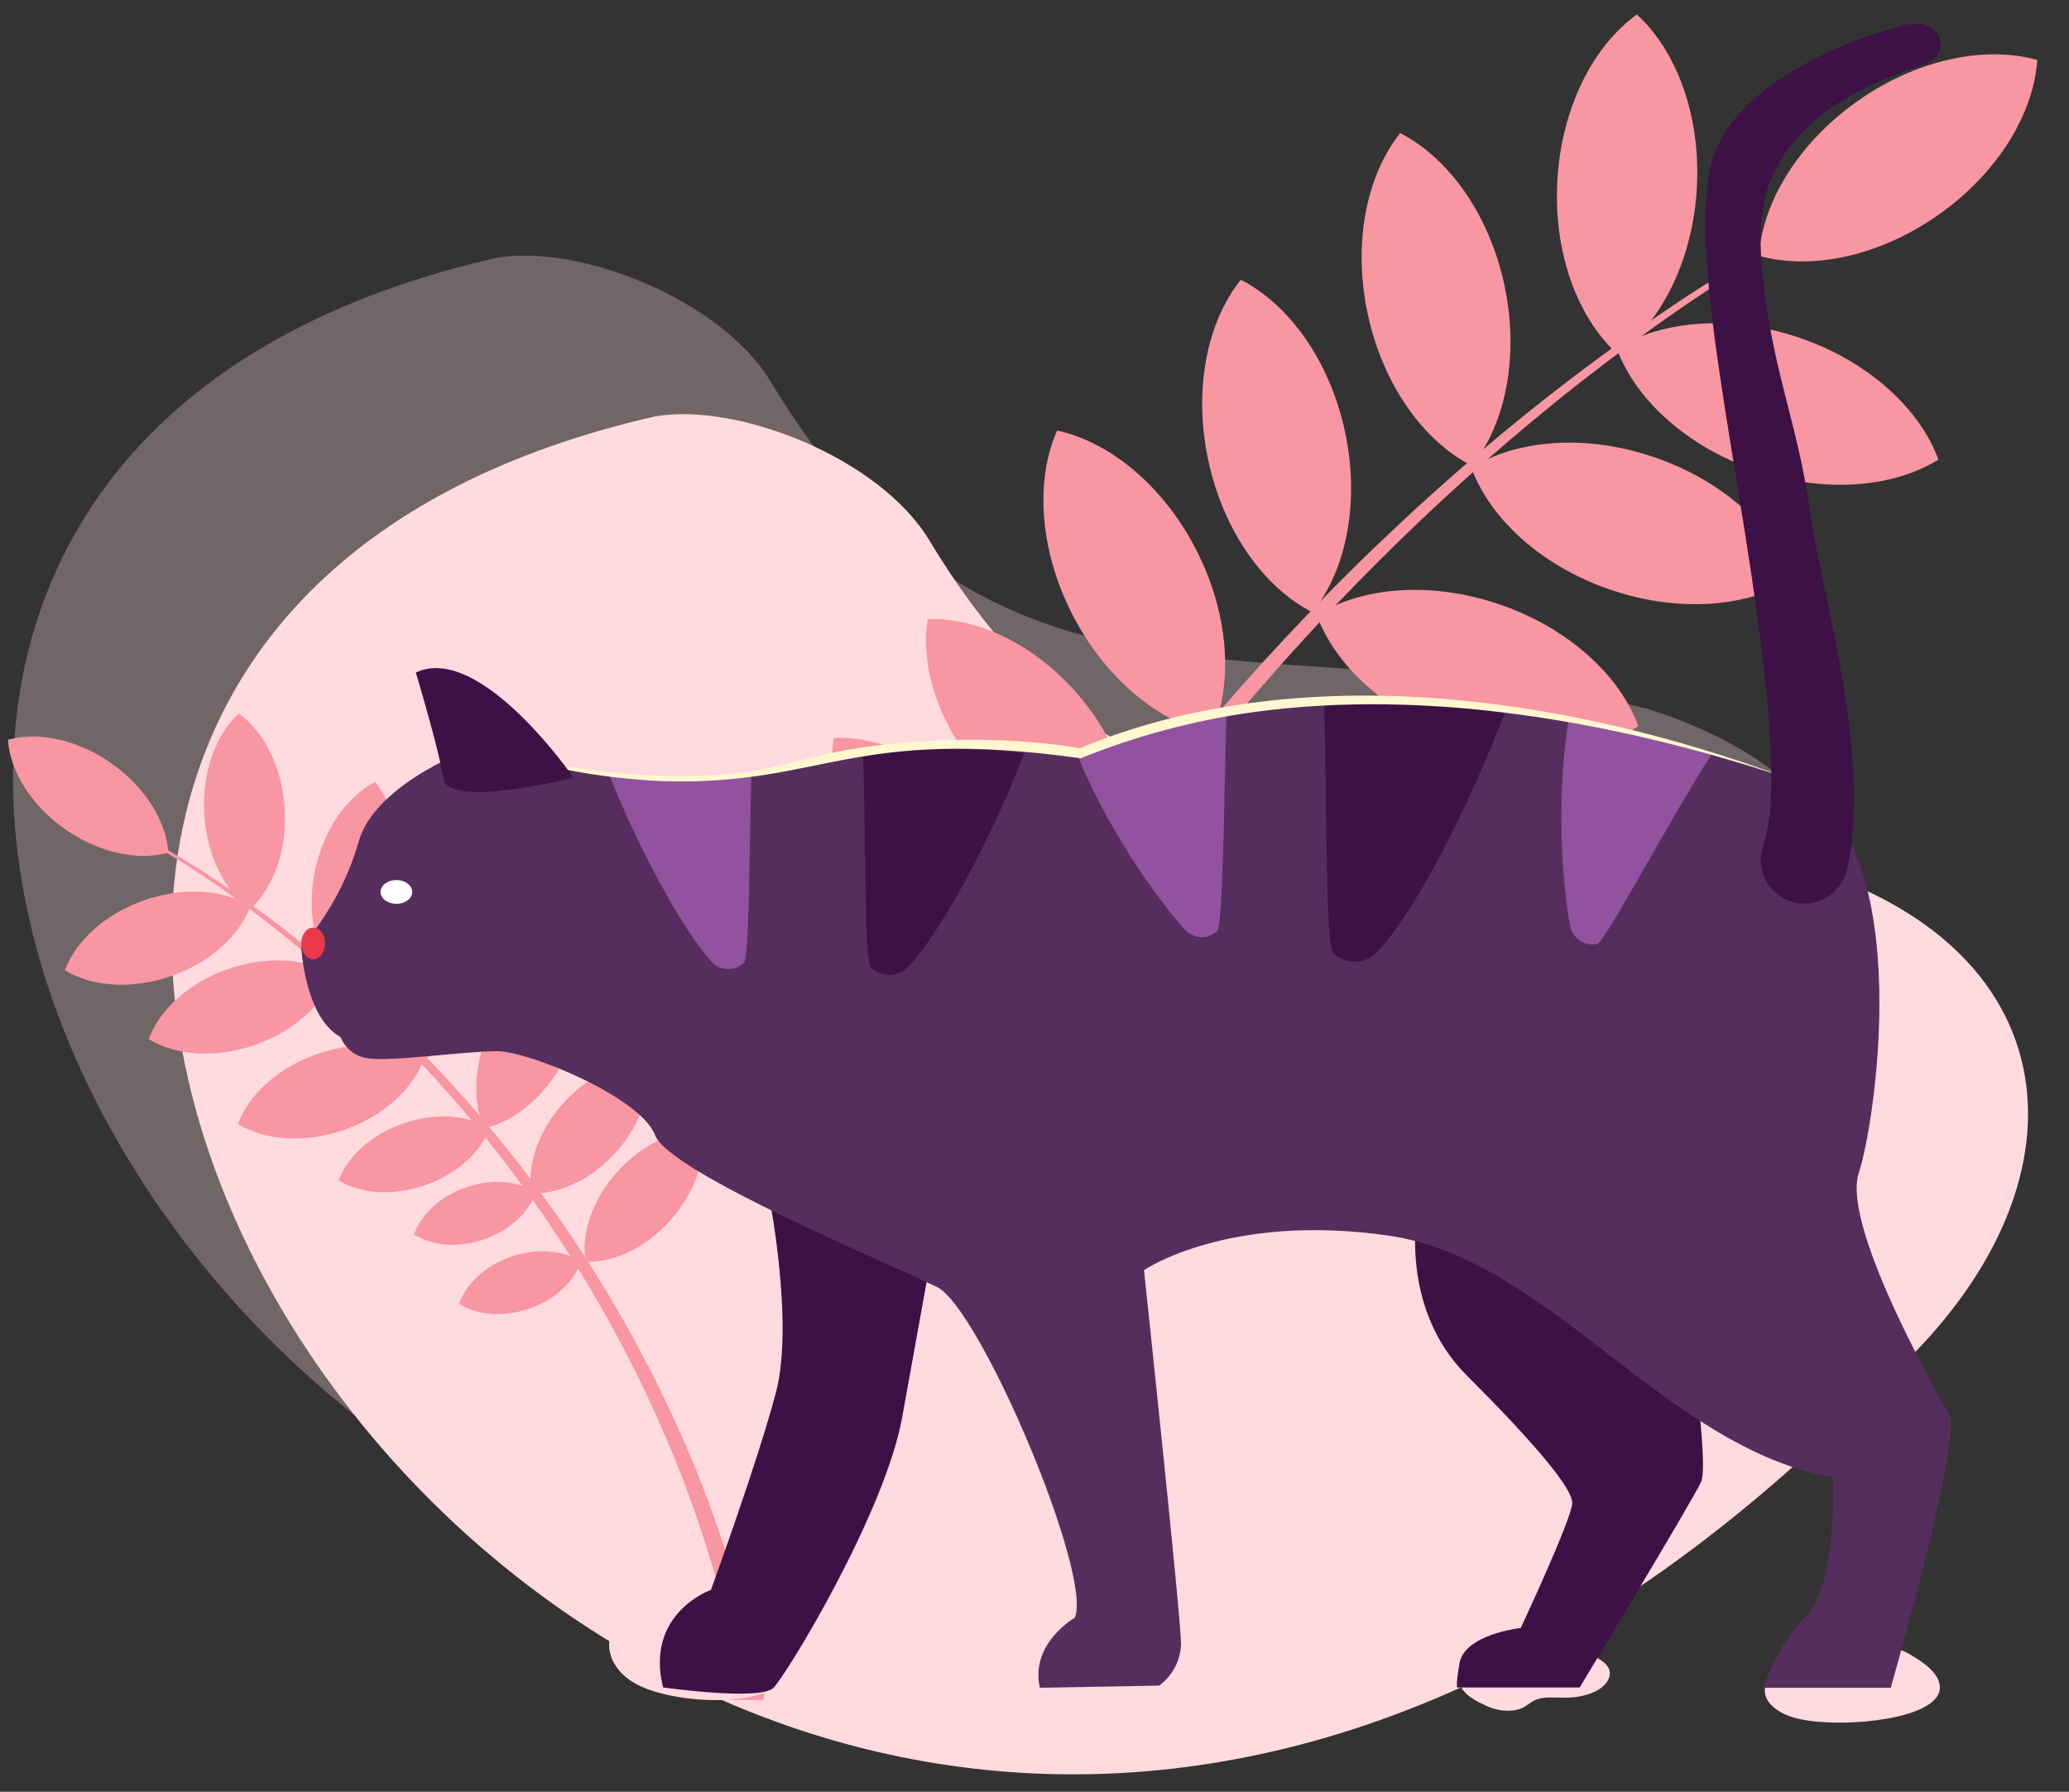 <svg width="261" height="226" viewBox="0 0 261 226" fill="none" xmlns="http://www.w3.org/2000/svg">
<rect x="0" y="0" width="261" height="226" fill="#333333" stroke="none"/>
<g clip-path="url(#clip0)">
<path opacity="0.3" d="M62.613 32.527C73.01 30.703 90.963 37.747 97.227 48.15C125.471 95.078 160.745 77.826 207.666 89.365C243.406 100.401 244.056 132.342 215.726 155.967C68.972 303.203 -87.515 66.706 62.613 32.527Z" fill="#FFDADF"/>
<path d="M82.613 52.527C93.01 50.702 110.963 57.746 117.227 68.149C145.471 115.078 180.745 97.825 227.666 109.364C263.406 120.401 264.056 152.342 235.726 175.966C88.972 323.203 -67.515 86.706 82.613 52.527Z" fill="#FFDADF"/>
<path d="M109.797 168.111C104.025 183.145 99.504 198.63 96.279 214.408H91.998C95.526 198.176 100.414 182.27 106.611 166.859C114.368 147.989 124.133 130.009 135.737 113.228C141.54 104.866 147.765 96.805 154.389 89.076C161.042 81.391 168.08 74.048 175.475 67.074C182.86 60.094 190.613 53.515 198.701 47.363C206.814 41.253 215.175 35.445 224.091 30.545L224.375 31.081C215.602 36.091 207.337 42.009 199.356 48.216C191.4 54.466 183.783 61.138 176.538 68.201C169.292 75.252 162.408 82.664 155.911 90.41C149.459 98.178 143.406 106.27 137.777 114.654C126.563 131.419 117.182 149.341 109.797 168.111V168.111Z" fill="#F896A2"/>
<path d="M257 7.566C256.542 14.336 252.017 21.835 244.514 27.111C237.01 32.387 228.42 34.097 221.883 32.264C222.342 25.493 226.866 17.994 234.37 12.718C241.873 7.442 250.463 5.728 257 7.566Z" fill="#F896A2"/>
<path d="M206.488 1.827C211.498 6.411 214.578 14.593 214.051 23.747C213.524 32.901 209.527 40.684 204.026 44.659C199.016 40.075 195.931 31.893 196.458 22.739C196.985 13.585 200.964 5.801 206.488 1.827Z" fill="#F896A2"/>
<path d="M176.633 16.789C182.688 19.887 187.84 26.946 189.77 35.931C191.7 44.915 189.921 53.459 185.677 58.754C179.626 55.673 174.474 48.6 172.544 39.635C170.614 30.669 172.388 22.087 176.633 16.789Z" fill="#F896A2"/>
<path d="M156.522 35.289C162.572 38.369 167.724 45.442 169.659 54.408C171.593 63.374 169.81 71.937 165.565 77.231C159.515 74.151 154.363 67.078 152.433 58.117C150.503 49.155 152.268 40.583 156.522 35.289Z" fill="#F896A2"/>
<path d="M133.348 54.303C139.986 55.733 146.779 61.252 150.941 69.429C155.103 77.607 155.575 86.335 152.825 92.541C146.188 91.111 139.394 85.588 135.232 77.415C131.07 69.242 130.603 60.505 133.348 54.303Z" fill="#F896A2"/>
<path d="M117.033 78.103C123.093 77.846 130.207 81.092 135.648 87.216C141.089 93.34 143.468 100.784 142.487 106.766C136.428 107.023 129.313 103.777 123.872 97.653C118.431 91.529 116.057 84.085 117.033 78.103Z" fill="#F896A2"/>
<path d="M105.184 93.074C111.244 92.817 118.358 96.058 123.799 102.182C129.24 108.306 131.615 115.75 130.643 121.732C124.583 121.989 117.469 118.748 112.028 112.619C106.587 106.491 104.222 99.051 105.184 93.074Z" fill="#F896A2"/>
<path d="M244.531 57.97C238.76 61.541 230.033 62.274 221.36 59.281C212.687 56.288 206.279 50.319 203.941 43.948C209.717 40.377 218.44 39.644 227.113 42.642C235.785 45.639 242.193 51.598 244.531 57.97Z" fill="#F896A2"/>
<path d="M226.195 73.033C220.42 76.603 211.697 77.337 203.024 74.339C194.351 71.341 187.948 65.377 185.605 59.006C191.381 55.435 200.104 54.702 208.777 57.7C217.449 60.697 223.876 66.643 226.195 73.033Z" fill="#F896A2"/>
<path d="M206.684 91.602C200.913 95.173 192.185 95.907 183.517 92.909C174.849 89.911 168.436 83.947 166.098 77.576C171.874 74.005 180.597 73.272 189.27 76.269C197.942 79.267 204.35 85.231 206.684 91.602Z" fill="#F896A2"/>
<path d="M184.645 103.956C179.946 106.862 172.85 107.458 165.8 105.019C158.75 102.58 153.539 97.731 151.641 92.546C156.339 89.64 163.435 89.044 170.485 91.483C177.535 93.921 182.751 98.771 184.645 103.956Z" fill="#F896A2"/>
<path d="M168.145 115.755C164.308 118.234 158.541 118.803 152.844 116.836C147.146 114.87 142.97 110.877 141.48 106.541C145.322 104.061 151.083 103.493 156.781 105.459C162.479 107.426 166.664 111.437 168.145 115.755Z" fill="#F896A2"/>
<path d="M158.281 130.926C154.44 133.406 148.678 133.975 142.98 132.008C137.283 130.042 133.102 126.049 131.617 121.713C135.458 119.233 141.243 118.665 146.918 120.631C152.593 122.598 156.796 126.604 158.281 130.926Z" fill="#F896A2"/>
<path d="M85.882 185.884C89.21 194.553 91.817 203.482 93.676 212.58H96.145C94.111 203.221 91.292 194.049 87.719 185.163C83.246 174.282 77.615 163.914 70.924 154.237C67.578 149.415 63.988 144.767 60.169 140.31C56.332 135.879 52.274 131.645 48.01 127.623C43.751 123.599 39.281 119.805 34.617 116.257C29.939 112.734 25.117 109.385 19.976 106.56L19.812 106.869C24.872 109.758 29.637 113.17 34.239 116.749C38.827 120.353 43.219 124.2 47.397 128.273C51.575 132.339 55.545 136.613 59.291 141.08C63.012 145.559 66.502 150.225 69.748 155.059C76.214 164.727 81.623 175.061 85.882 185.884V185.884Z" fill="#F896A2"/>
<path d="M1 93.309C1.264 97.213 3.873 101.537 8.2 104.579C12.527 107.622 17.48 108.607 21.25 107.55C20.985 103.646 18.376 99.322 14.049 96.28C9.723 93.237 4.769 92.249 1 93.309Z" fill="#F896A2"/>
<path d="M30.129 90C27.24 92.643 25.464 97.361 25.768 102.64C26.072 107.918 28.377 112.406 31.549 114.698C34.438 112.055 36.217 107.337 35.913 102.058C35.609 96.78 33.314 92.292 30.129 90Z" fill="#F896A2"/>
<path d="M47.343 98.627C43.852 100.414 40.881 104.485 39.768 109.665C38.655 114.846 39.681 119.773 42.129 122.826C45.617 121.05 48.589 116.971 49.701 111.801C50.814 106.631 49.791 101.683 47.343 98.627Z" fill="#F896A2"/>
<path d="M58.938 109.295C55.449 111.072 52.478 115.15 51.363 120.32C50.248 125.49 51.276 130.428 53.723 133.481C57.212 131.704 60.183 127.626 61.296 122.458C62.409 117.291 61.391 112.348 58.938 109.295Z" fill="#F896A2"/>
<path d="M72.304 120.259C68.477 121.084 64.56 124.266 62.16 128.982C59.76 133.697 59.487 138.73 61.073 142.309C64.901 141.484 68.818 138.299 71.218 133.586C73.618 128.873 73.887 123.836 72.304 120.259Z" fill="#F896A2"/>
<path d="M81.708 133.983C78.214 133.835 74.112 135.706 70.974 139.237C67.837 142.769 66.465 147.061 67.031 150.511C70.525 150.659 74.627 148.787 77.765 145.256C80.902 141.725 82.271 137.432 81.708 133.983Z" fill="#F896A2"/>
<path d="M88.541 142.616C85.047 142.468 80.945 144.336 77.807 147.868C74.67 151.399 73.3 155.691 73.861 159.141C77.355 159.289 81.457 157.42 84.595 153.886C87.732 150.352 89.096 146.062 88.541 142.616Z" fill="#F896A2"/>
<path d="M8.191 122.374C11.519 124.433 16.552 124.856 21.553 123.13C26.554 121.404 30.249 117.962 31.597 114.288C28.266 112.229 23.236 111.806 18.235 113.535C13.235 115.263 9.539 118.7 8.191 122.374Z" fill="#F896A2"/>
<path d="M18.762 131.059C22.092 133.118 27.122 133.541 32.123 131.813C37.124 130.084 40.816 126.645 42.167 122.971C38.837 120.912 33.807 120.489 28.806 122.218C23.805 123.947 20.099 127.375 18.762 131.059Z" fill="#F896A2"/>
<path d="M30.016 141.767C33.343 143.826 38.376 144.249 43.374 142.521C48.373 140.792 52.07 137.353 53.418 133.679C50.088 131.62 45.058 131.197 40.057 132.926C35.056 134.655 31.361 138.093 30.016 141.767Z" fill="#F896A2"/>
<path d="M42.723 148.89C45.432 150.566 49.524 150.91 53.589 149.503C57.654 148.097 60.659 145.301 61.754 142.311C59.044 140.636 54.953 140.292 50.888 141.698C46.822 143.104 43.814 145.901 42.723 148.89Z" fill="#F896A2"/>
<path d="M52.238 155.694C54.451 157.124 57.776 157.452 61.061 156.318C64.347 155.184 66.755 152.882 67.614 150.381C65.399 148.951 62.076 148.624 58.791 149.758C55.505 150.892 53.092 153.204 52.238 155.694Z" fill="#F896A2"/>
<path d="M57.922 164.443C60.137 165.873 63.459 166.2 66.745 165.066C70.03 163.933 72.441 161.63 73.297 159.13C71.082 157.7 67.747 157.372 64.474 158.506C61.202 159.64 58.778 161.95 57.922 164.443Z" fill="#F896A2"/>
<path d="M154.761 208.758C154.127 207.224 152.43 206.042 150.801 205.035C149.172 204.027 146.708 203.572 145.016 204.518C144.339 204.897 143.854 205.461 143.143 205.802C141.746 206.464 139.962 206.085 138.326 206.002C136.453 205.908 134.502 206.264 133.048 207.176C131.594 208.089 130.725 209.598 131.085 211.017C131.423 212.344 132.76 213.426 134.324 214.035C135.888 214.644 137.664 214.847 139.412 214.948C146.116 215.336 156.746 213.564 154.761 208.758Z" fill="#FFDADF"/>
<path d="M184.382 212.906C184.927 213.894 186.301 214.611 187.616 215.216C188.931 215.821 190.888 216.033 192.195 215.35C192.717 215.076 193.083 214.687 193.634 214.437C194.716 213.951 196.134 214.137 197.427 214.133C198.908 214.129 200.435 213.825 201.555 213.172C202.675 212.519 203.315 211.494 202.988 210.573C202.683 209.712 201.596 209.048 200.344 208.703C199.092 208.358 197.685 208.288 196.304 208.283C191.004 208.267 182.673 209.814 184.382 212.906Z" fill="#FFDADF"/>
<path d="M100.103 208.414C99.785 206.427 98.375 204.716 96.996 203.231C95.618 201.746 93.328 200.816 91.516 201.73C90.79 202.097 90.215 202.72 89.464 203.034C87.991 203.642 86.343 202.909 84.781 202.562C82.993 202.166 81.044 202.314 79.468 203.222C77.891 204.13 76.765 205.863 76.842 207.667C76.914 209.353 77.997 210.887 79.389 211.871C80.781 212.856 82.454 213.371 84.12 213.758C90.512 215.237 101.1 214.637 100.103 208.414Z" fill="#FFDADF"/>
<path d="M244.49 211.848C243.906 210.517 242.344 209.492 240.844 208.618C239.345 207.745 237.077 207.351 235.52 208.173C234.897 208.503 234.451 208.993 233.797 209.29C232.513 209.865 230.87 209.537 229.365 209.467C227.641 209.385 225.847 209.696 224.509 210.489C223.171 211.282 222.372 212.593 222.705 213.825C223.016 214.977 224.248 215.915 225.687 216.442C227.127 216.97 228.761 217.145 230.369 217.232C236.539 217.565 246.32 216.019 244.49 211.848Z" fill="#FFDADF"/>
<path d="M178.816 152.566C178.816 152.566 176.418 164.87 185.005 173.457C193.592 182.044 198.337 187.672 198.337 189.564C198.337 191.457 191.838 205.338 191.838 205.338C191.838 205.338 184.721 206.114 184.103 209.824C183.485 213.534 183.945 212.846 183.945 212.846H199.264C199.264 212.846 213.347 189.558 214.583 186.927C215.82 184.296 211.952 159.847 211.952 159.847L178.816 152.566Z" fill="#3D1046"/>
<path d="M96.959 150.56C96.959 150.56 100.208 166.8 97.886 175.621C95.564 184.441 89.684 200.53 89.684 200.53C89.684 200.53 81.324 203.477 83.646 212.833C83.646 212.833 95.879 214.575 97.57 212.884C99.261 211.193 111.653 190.801 113.817 178.712C115.981 166.624 117.685 157.361 117.685 157.361L96.959 150.56Z" fill="#3D1046"/>
<path d="M60.289 94.066C60.289 94.066 47.291 98.602 45.228 106.236C43.799 111.107 41.335 115.612 38.004 119.442C38.004 119.442 38.42 128.313 42.957 130.799C43.24 131.511 43.707 132.135 44.312 132.606C44.916 133.078 45.636 133.379 46.395 133.48C49.146 133.96 58.636 132.584 62.692 132.584C66.749 132.584 80.851 138.427 82.636 143.178C84.422 147.929 112.921 159.683 118.259 162.364C123.597 165.046 137.856 198.473 135.591 204.044C135.591 204.044 129.912 207.274 131.174 212.877L146.222 212.606C147.05 212.003 147.729 211.219 148.208 210.313C148.687 209.408 148.953 208.405 148.986 207.382C148.986 204.006 144.31 160.2 144.31 160.2C144.31 160.2 154.96 152.913 175.226 155.859C195.492 158.806 210.035 182.63 231.241 186.34C231.241 186.34 231.783 199.88 227.834 203.823C225.373 206.385 223.543 209.485 222.49 212.877H238.509C238.509 212.877 246.863 183.854 246.08 178.756C246.08 178.756 232.156 155.083 234.477 147.966C236.799 140.849 242.049 104.022 224.881 97.99C207.713 91.958 169.358 81.283 136.222 95.056C124.277 93.114 112.061 93.64 100.328 96.602C81.33 101.504 60.289 94.066 60.289 94.066Z" fill="#552E5D"/>
<path d="M109.894 122.07C110.221 122.369 110.604 122.601 111.021 122.752C111.438 122.903 111.88 122.97 112.323 122.95C112.766 122.93 113.201 122.823 113.602 122.635C114.004 122.447 114.364 122.182 114.664 121.855C118.992 117.117 125.07 105.687 129.216 94.998C122.457 94.226 115.627 94.318 108.891 95.269C109.234 106.938 109.002 121.255 109.894 122.07Z" fill="#3D1046"/>
<path d="M168.217 120.266C168.599 120.615 169.046 120.886 169.532 121.062C170.019 121.238 170.535 121.317 171.052 121.294C171.569 121.27 172.077 121.145 172.545 120.926C173.014 120.707 173.435 120.397 173.784 120.015C178.836 114.486 185.164 101.977 190.002 89.5C182.113 88.6 174.908 87.875 167.046 88.986C167.447 102.605 167.176 119.315 168.217 120.266Z" fill="#3D1046"/>
<path d="M93.81 121.482C93.532 121.736 93.207 121.933 92.853 122.061C92.499 122.19 92.123 122.247 91.747 122.23C91.371 122.213 91.002 122.122 90.661 121.962C90.32 121.803 90.013 121.578 89.759 121.3C86.083 117.276 80.299 106.579 76.778 97.5C82.778 98.5 88.778 98.491 94.778 98C94.486 107.91 94.567 120.79 93.81 121.482Z" fill="#92529F"/>
<path d="M153.533 117.455C153.255 117.708 152.93 117.905 152.576 118.033C152.222 118.162 151.846 118.219 151.47 118.202C151.094 118.185 150.725 118.094 150.384 117.935C150.043 117.775 149.736 117.55 149.482 117.272C145.806 113.248 139.245 103.815 135.725 94.736C142.225 93.236 148.725 90.227 154.725 89.736C154.433 99.646 154.29 116.763 153.533 117.455Z" fill="#92529F"/>
<path d="M201.463 119.067C201.094 119.141 200.714 119.142 200.345 119.069C199.975 118.996 199.624 118.851 199.311 118.642C198.997 118.433 198.728 118.165 198.518 117.852C198.309 117.539 198.163 117.188 198.089 116.819C197.019 111.475 196.272 100.009 197.946 90.416C204.287 92.489 209 93 216 95C210.633 103.335 202.469 118.866 201.463 119.067Z" fill="#92529F"/>
<path d="M224.923 97.946C203.755 91.006 180.171 86.81 158.189 89.813C150.688 90.844 143.345 92.802 136.327 95.643C107.411 91.599 103.821 99.082 83.852 98.539C75.822 98.217 67.883 96.71 60.293 94.066C75.284 98.615 90.439 98.602 98.092 96.59L102.761 95.485C111.922 93.088 126.068 92.577 136.39 94.406L136.031 94.444C163.571 82.936 197.156 87.655 224.923 97.946Z" fill="#FFF7CF"/>
<path d="M52.453 84.829C52.453 84.829 55.337 94.375 55.955 98.224C56.573 102.072 72.359 98.091 72.359 98.091C72.359 98.091 60.567 80.999 52.453 84.829Z" fill="#3D1046"/>
<path d="M224.837 19.843C222.155 23.956 221.834 28.619 222.244 33.427C223.19 44.531 225.821 50.992 227.537 59.787C228.206 63.201 228.584 66.507 229.279 69.92C231.632 81.397 234.717 93.807 233.645 105.612C233.55 106.756 233.379 107.892 233.134 109.013L232.976 109.688C232.654 111.11 231.78 112.346 230.546 113.124C229.313 113.902 227.821 114.158 226.398 113.836C224.976 113.514 223.74 112.64 222.962 111.407C222.184 110.173 221.928 108.681 222.25 107.259C222.515 106.092 224.395 103.202 222.837 87.34C220.269 61.667 212.742 33.237 215.896 20.575C218.326 11.35 231.133 5.64 239.43 3.382C240.33 3.089 241.275 2.963 242.219 3.009C243.676 3.154 245.008 4.372 244.8 5.918C244.554 7.811 242.276 8.284 240.724 8.808C234.376 10.978 228.37 14.448 224.837 19.843Z" fill="#3D1046"/>
<ellipse cx="50.004" cy="112.5" rx="2" ry="1.5" fill="white"/>
<ellipse cx="39.504" cy="119" rx="1.5" ry="2" fill="#E83A4A"/>
</g>
<defs>
<clipPath id="clip0">
<rect width="261" height="226" fill="white"/>
</clipPath>
</defs>
</svg>
